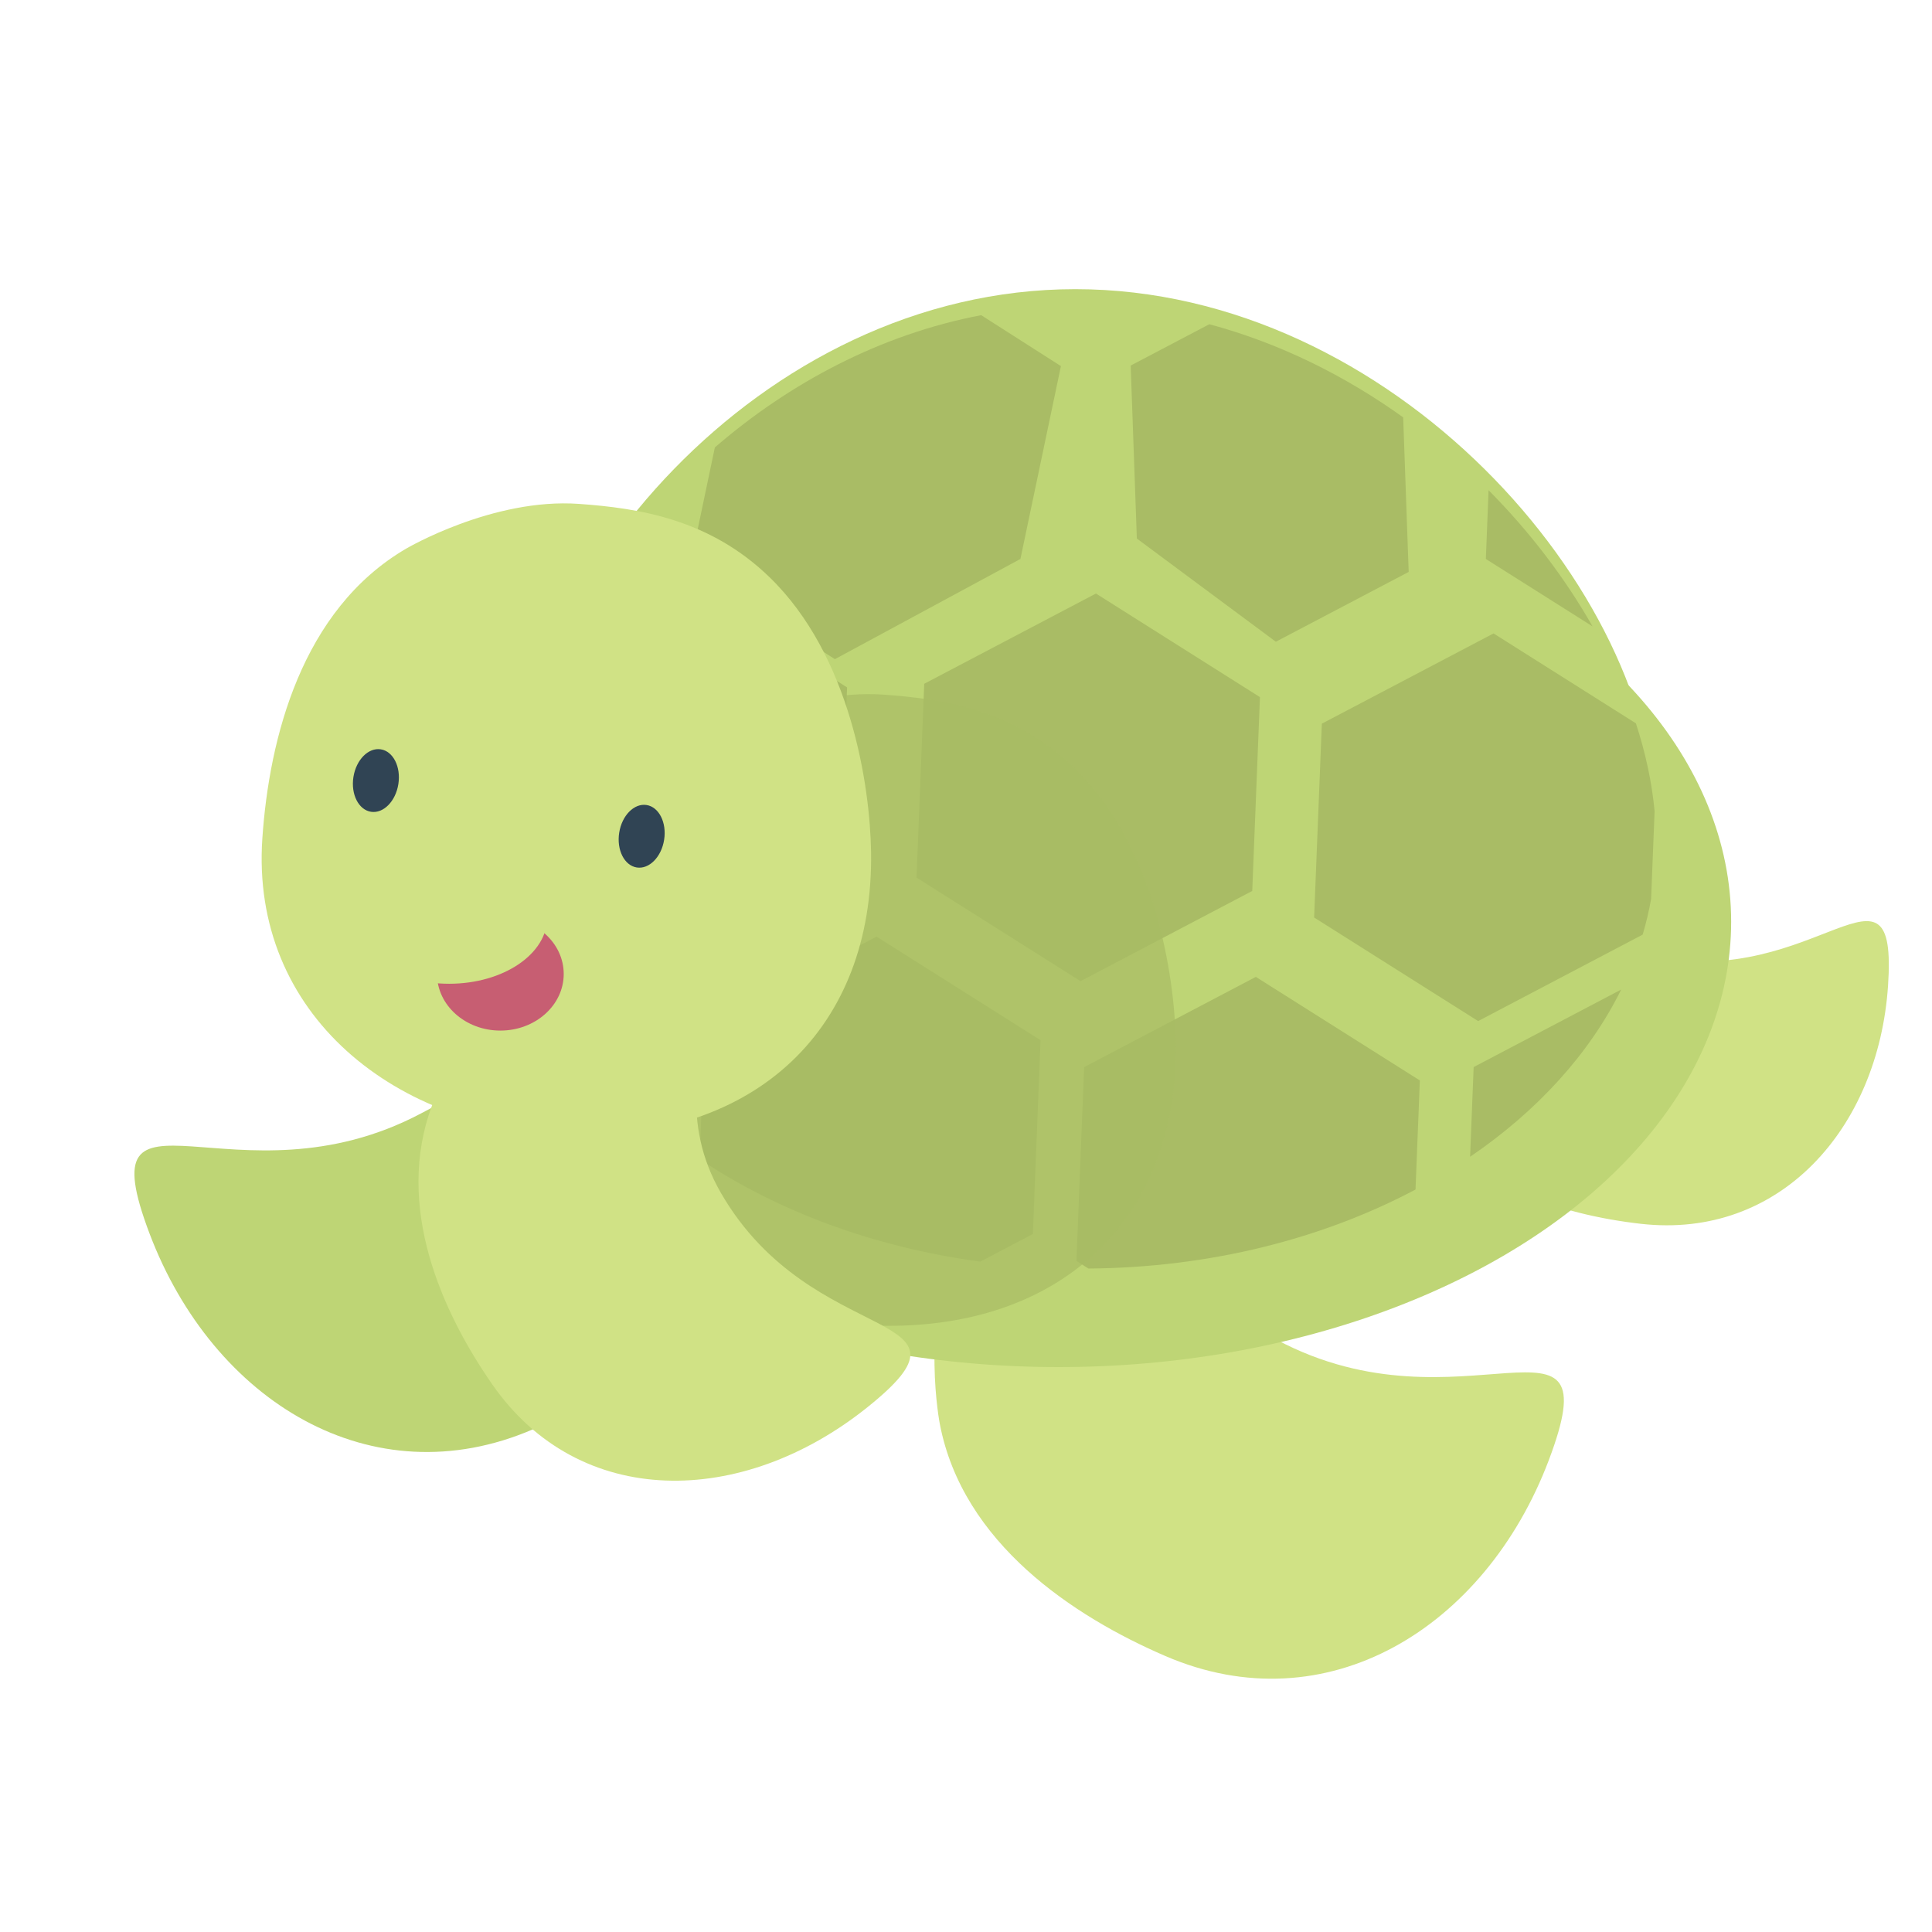<?xml version="1.0" encoding="utf-8"?>
<!-- Generator: Adobe Illustrator 17.0.0, SVG Export Plug-In . SVG Version: 6.00 Build 0)  -->
<!DOCTYPE svg PUBLIC "-//W3C//DTD SVG 1.1//EN" "http://www.w3.org/Graphics/SVG/1.1/DTD/svg11.dtd">
<svg version="1.1" id="Layer_1" xmlns="http://www.w3.org/2000/svg" xmlns:xlink="http://www.w3.org/1999/xlink" x="0px" y="0px"
	 width="100px" height="100px" viewBox="0 0 100 100" enable-background="new 0 0 100 100" xml:space="preserve">
<path fill="#BED575" d="M39.258,61.977c0,0,0.998-5.096-0.787-9.202c-1.244-2.862-8.165,0.337-16.665,4.848
	c-9.577,5.083-17.402-2.586-14.065,6.228c3.29,8.688,11.501,13.73,19.843,10.131C32.341,71.932,38.072,68.144,39.258,61.977z"/>
<path fill="#D0E285" d="M73.249,56.884c0,0-1.939-3.657-1.526-7.202c0.287-2.471,6.306-1.63,13.833-0.153
	c8.48,1.664,12.677-5.995,12.168,1.501c-0.502,7.387-5.6,13.131-12.795,12.314C80.826,62.88,75.578,61.314,73.249,56.884z"/>
<path fill="#D0E285" d="M48.646,73.711c0,0-0.998-5.096,0.787-9.202c1.244-2.862,8.165,0.337,16.665,4.848
	c9.577,5.083,17.402-2.586,14.065,6.228c-3.29,8.688-11.501,13.73-19.843,10.131C55.563,83.666,49.831,79.878,48.646,73.711z"/>
<ellipse fill="#BED575" cx="54.791" cy="47.709" rx="34.813" ry="23.051"/>
<path fill="#BED575" d="M26.399,42.726c0,12.183,13.282,22.06,29.665,22.06s29.665-9.877,29.665-22.06S72.041,14.967,55.658,14.967
	S26.399,30.543,26.399,42.726z"/>
<g>
	<polygon fill="#A9BC65" points="47.439,45.425 55.928,50.786 64.816,46.115 65.215,36.083 56.726,30.721 47.838,35.392 	"/>
	<path fill="#A9BC65" d="M43.446,45.612l0.399-10.032l-8.489-5.362l-6.43,3.379c-1.622,3.34-2.526,6.791-2.526,10.006
		c0,0.531,0.034,1.057,0.084,1.579l8.075,5.1L43.446,45.612z"/>
	<path fill="#A9BC65" d="M58.524,18.921l0.319,8.954l7.194,5.341l6.876-3.613l-0.285-8c-3.008-2.158-6.4-3.845-10.033-4.821
		L58.524,18.921z"/>
	<path fill="#A9BC65" d="M68.019,47.49l8.489,5.361l8.517-4.476c0.18-0.606,0.325-1.222,0.436-1.846l0.181-4.544
		c-0.141-1.49-0.468-3.014-0.968-4.545l-7.368-4.654l-8.888,4.671L68.019,47.49z"/>
	<path fill="#A9BC65" d="M35.707,29.324l7.507,4.794l9.603-5.187l2.096-9.982l-4.127-2.636c-5.211,0.993-9.924,3.508-13.785,6.846
		L35.707,29.324z"/>
	<path fill="#A9BC65" d="M77.048,25.373l-0.141,3.56l5.521,3.487C81.015,29.934,79.196,27.537,77.048,25.373z"/>
	<path fill="#A9BC65" d="M73.267,61.57l0.224-5.646l-8.489-5.361l-8.888,4.671l-0.399,10.032l0.623,0.393
		C62.649,65.615,68.484,64.107,73.267,61.57z"/>
	<path fill="#A9BC65" d="M53.461,63.873l0.399-10.032l-8.489-5.362l-8.888,4.671l-0.272,6.843c4.006,2.685,9.002,4.564,14.53,5.309
		L53.461,63.873z"/>
	<path fill="#A9BC65" d="M83.913,51.219l-7.637,4.013l-0.184,4.642C79.553,57.518,82.261,54.559,83.913,51.219z"/>
	<path fill="#A9BC65" d="M33.473,57.893l0.207-5.22l-6.522-4.119C28.239,52.06,30.441,55.246,33.473,57.893z"/>
</g>
<path opacity="0.7" fill="#A9BC65" d="M36.797,38.269c0,0,4.475-2.634,8.941-2.315c3.113,0.222,6.757,0.788,9.855,3.784
	c4.216,4.077,5.214,10.804,5.267,14.247c0.136,9.095-5.938,14.853-15.36,14.633c-9.287-0.217-16.771-6.286-16.148-15.35
	C29.705,48.101,31.375,41.436,36.797,38.269z"/>
<g>
	<g>
		<path fill="#D0E285" d="M22.369,57.201c0,0,1.616-4.345,4.838-6.677c2.245-1.626,5.04-3.321,8.789-3.053
			c5.101,0.365-2.892,6.997,1.323,14.283c4.749,8.209,14.096,5.881,7.547,11.11c-6.455,5.154-14.873,5.299-19.393-1.217
			C22.894,67.932,20.397,62.449,22.369,57.201z"/>
		<g>
			<path fill="#D0E285" d="M21.024,28.396c0,0,4.475-2.634,8.941-2.315c3.113,0.222,6.757,0.788,9.855,3.784
				c4.216,4.077,5.214,10.804,5.267,14.247c0.136,9.095-5.938,14.853-15.36,14.633c-9.287-0.217-16.771-6.286-16.148-15.35
				C13.932,38.228,15.602,31.563,21.024,28.396z"/>
			<g>
				
					<ellipse transform="matrix(-0.988 -0.155 0.155 -0.988 59.301 91.207)" fill="#304454" cx="33.198" cy="43.297" rx="1.177" ry="1.636"/>
				
					<ellipse transform="matrix(-0.988 -0.155 0.155 -0.988 32.401 83.34)" fill="#304454" cx="19.442" cy="40.41" rx="1.177" ry="1.636"/>
			</g>
		</g>
		<ellipse fill="#C75E72" cx="25.899" cy="50.412" rx="3.279" ry="2.931"/>
	</g>
	<ellipse fill="#D0E285" cx="23.247" cy="47.481" rx="5.08" ry="3.438"/>
</g>
</svg>

